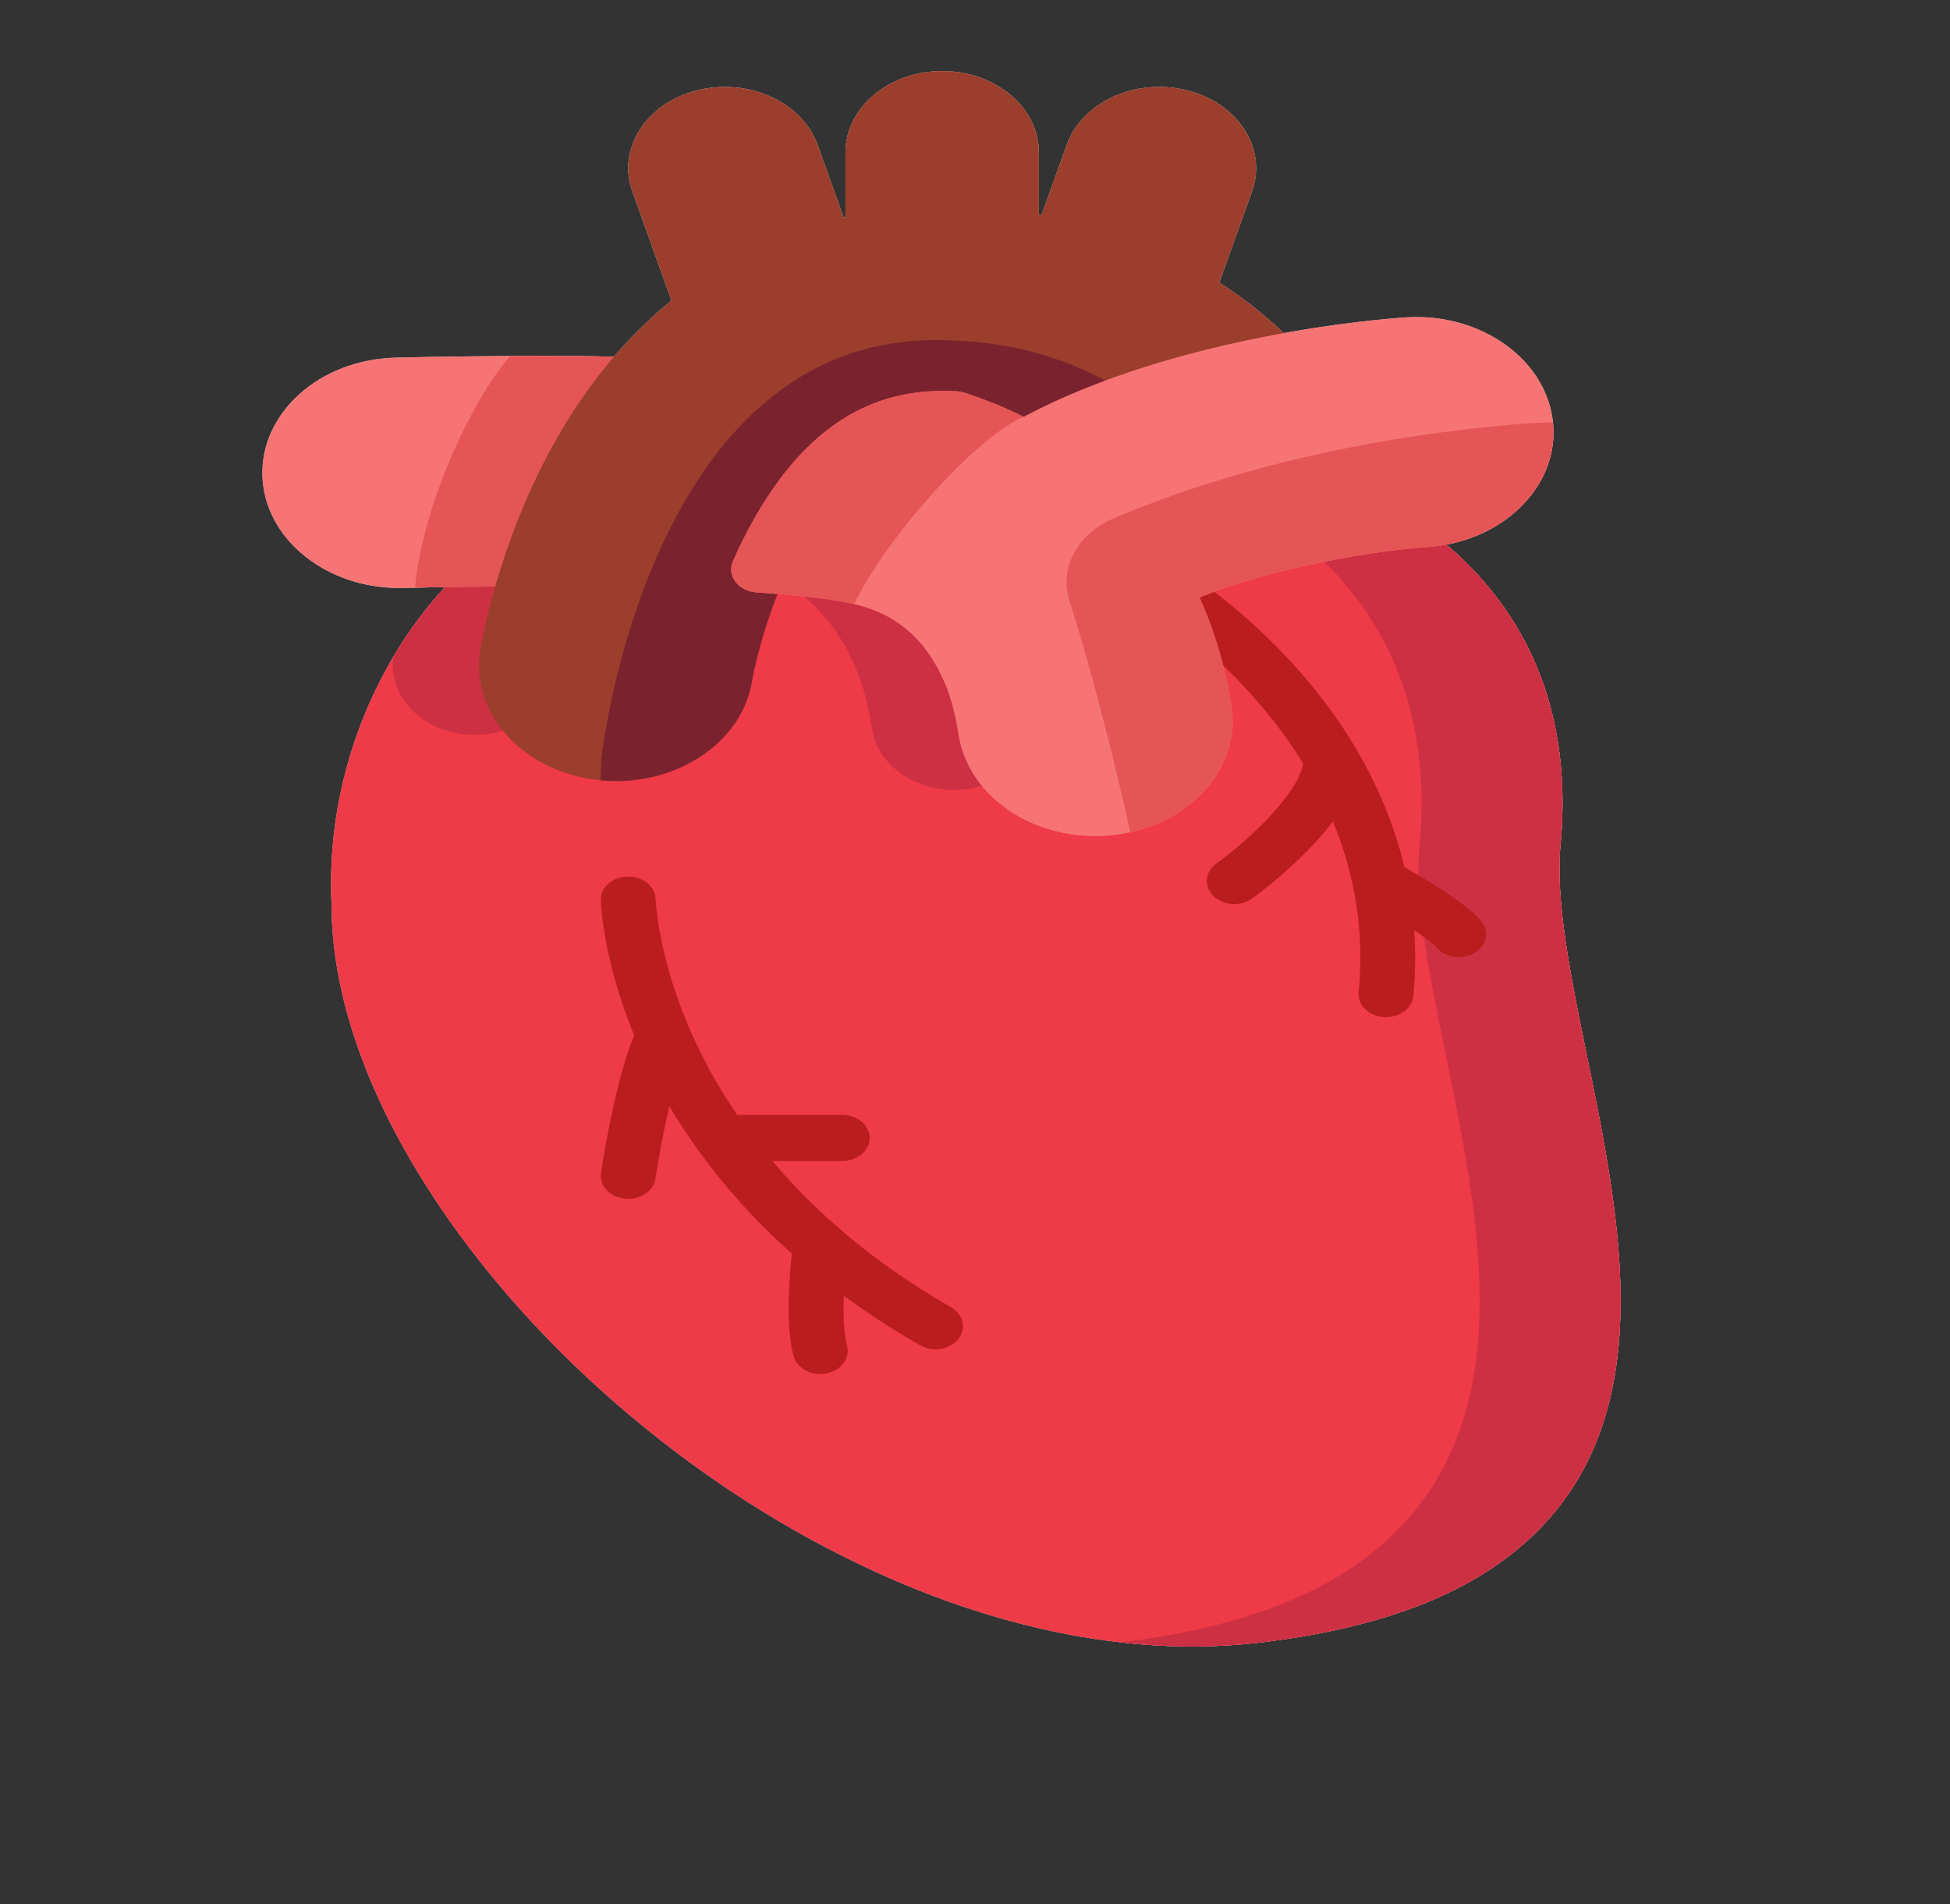 <svg width="213" height="208" viewBox="0 0 213 208" fill="none" xmlns="http://www.w3.org/2000/svg">
<rect x="0" y="0" width="213" height="208" fill="#333333" stroke="none"/>
<g clip-path="url(#clip0_1018_2082)">
<path d="M173.333 115.284C171.559 106.616 169.882 98.429 170.454 92.301C172.329 72.209 161.872 61.31 152.77 55.705C152.125 55.308 151.317 55.143 150.528 55.249C145.909 55.864 134.244 57.75 125.702 61.953C124.388 62.599 123.86 63.971 124.475 65.141C125.14 66.407 125.733 67.711 126.24 69.015C127.307 71.763 128.093 74.715 128.574 77.787C128.92 80 128.077 82.213 126.26 83.858C124.42 85.523 121.818 86.403 119.106 86.278C114.79 86.075 111.238 83.287 110.66 79.649C110.26 77.128 109.691 74.961 108.969 73.207C107.937 70.702 106.575 68.532 104.923 66.757C104.908 66.742 104.894 66.726 104.879 66.711C104.836 66.667 104.795 66.622 104.754 66.577L104.723 66.543C104.708 66.527 104.693 66.511 104.677 66.495C100.862 62.553 96.35 61.357 93.288 60.8C90.776 60.343 87.35 59.968 83.102 59.684C81.764 59.596 80.516 60.266 80.052 61.326C77.179 67.891 76.205 73.665 76.192 73.736C75.602 77.463 71.784 80.273 67.311 80.273C66.911 80.273 66.505 80.251 66.106 80.206C61.197 79.657 57.737 75.85 58.391 71.721C58.418 71.555 59.057 67.607 60.861 62.206C60.869 62.182 60.877 62.158 60.883 62.136C60.943 61.935 60.969 61.734 60.97 61.536C61.102 61.355 61.217 61.163 61.293 60.952V60.952C61.294 60.949 61.295 60.946 61.296 60.943L61.341 60.817C61.426 60.578 61.466 60.336 61.467 60.098C61.467 59.013 60.625 58.011 59.324 57.685C57.885 57.325 56.383 57.916 55.762 59.023C55.634 59.023 55.503 59.023 55.376 59.024C54.613 59.027 53.88 59.275 53.327 59.716C42.335 68.487 35.763 83.086 36.176 97.814C36.181 97.964 36.189 98.115 36.197 98.267C36.205 98.422 36.215 98.577 36.214 98.733C36.199 108.618 40.083 119.746 47.449 130.915C54.502 141.61 64.239 151.643 75.606 159.928C85.065 166.822 95.417 172.244 105.543 175.609C114.019 178.426 122.281 179.841 130.2 179.841C132.79 179.841 135.343 179.69 137.856 179.386C152.628 177.602 162.941 173.117 169.384 165.675C180.923 152.349 176.891 132.657 173.333 115.284Z" fill="#CCCCCC"/>
<path d="M42.994 71.722C42.339 75.851 45.8 79.658 50.708 80.207C51.108 80.252 51.514 80.274 51.914 80.274C55.138 80.274 58.014 78.81 59.594 76.599C58.584 75.183 58.112 73.482 58.392 71.721C58.418 71.556 59.058 67.608 60.862 62.207C60.87 62.183 60.877 62.159 60.884 62.137C60.944 61.936 60.969 61.735 60.971 61.536C61.103 61.356 61.217 61.164 61.293 60.953V60.953C61.294 60.95 61.295 60.947 61.297 60.944L61.342 60.818C61.426 60.579 61.467 60.337 61.467 60.099C61.467 59.014 60.626 58.012 59.325 57.686C57.886 57.326 56.383 57.917 55.763 59.023C55.634 59.024 55.504 59.024 55.377 59.025C54.613 59.028 53.881 59.276 53.327 59.717C49.224 62.991 45.739 67.077 43.001 71.678C42.997 71.698 42.994 71.715 42.994 71.722Z" fill="#E2E2E2"/>
<path d="M89.279 66.496C89.294 66.511 89.31 66.527 89.325 66.544L89.356 66.578C89.397 66.623 89.438 66.668 89.481 66.712C89.496 66.727 89.51 66.743 89.525 66.758C91.178 68.533 92.539 70.703 93.571 73.208C94.293 74.962 94.862 77.129 95.262 79.65C95.84 83.288 99.392 86.076 103.708 86.279C106.42 86.404 109.022 85.525 110.862 83.859C111.273 83.488 111.631 83.085 111.939 82.662C111.284 81.766 110.834 80.748 110.66 79.65C110.26 77.129 109.691 74.962 108.969 73.208C107.937 70.703 106.576 68.534 104.923 66.758C104.908 66.743 104.894 66.727 104.879 66.712C104.836 66.668 104.795 66.623 104.754 66.578L104.723 66.544C104.708 66.528 104.693 66.512 104.677 66.496C100.862 62.554 96.35 61.358 93.288 60.801C90.777 60.344 87.35 59.969 83.102 59.685C81.784 59.599 80.557 60.249 80.077 61.281C82.887 62.013 86.295 63.413 89.279 66.496Z" fill="#E2E2E2"/>
<path d="M173.334 115.284C171.559 106.616 169.882 98.429 170.454 92.301C172.329 72.209 161.872 61.31 152.77 55.705C152.125 55.308 151.317 55.143 150.528 55.249C148.235 55.554 144.205 56.173 139.683 57.233C148.142 63.207 156.773 73.895 155.056 92.301C154.484 98.429 156.161 106.616 157.935 115.284C161.493 132.657 165.525 152.349 153.987 165.676C147.544 173.117 137.23 177.602 122.459 179.386C122.438 179.389 122.417 179.391 122.396 179.393C125.031 179.69 127.634 179.841 130.202 179.841C132.792 179.841 135.345 179.69 137.858 179.386C152.629 177.602 162.942 173.117 169.385 165.676C180.923 152.349 176.891 132.657 173.334 115.284Z" fill="#E2E2E2"/>
<path d="M103.873 142.784C95.203 137.818 88.912 132.203 84.357 126.816H91.996C93.651 126.816 94.993 125.689 94.993 124.298C94.993 122.908 93.651 121.781 91.996 121.781H80.523C78.563 118.91 77.076 116.196 75.957 113.793C71.856 104.979 71.618 98.275 71.617 98.208C71.58 96.82 70.214 95.72 68.559 95.747C66.904 95.775 65.59 96.925 65.624 98.316C65.63 98.592 65.821 104.676 69.27 113.095C67.104 118.325 65.708 127.701 65.646 128.122C65.443 129.502 66.61 130.759 68.252 130.929C68.377 130.942 68.501 130.949 68.624 130.949C70.115 130.949 71.407 130.014 71.595 128.74C71.826 127.167 72.377 123.975 73.115 120.821C73.985 122.291 74.971 123.819 76.086 125.382C76.171 125.53 76.272 125.671 76.388 125.802C79.004 129.41 82.309 133.198 86.486 136.925C86.227 139.366 85.797 144.83 86.678 148.114C86.992 149.284 88.228 150.079 89.6 150.079C89.818 150.079 90.039 150.059 90.261 150.017C91.876 149.711 92.89 148.363 92.526 147.007C92.164 145.658 92.106 143.559 92.171 141.528C94.694 143.387 97.457 145.204 100.497 146.945C101.013 147.242 101.601 147.383 102.182 147.383C103.14 147.383 104.081 146.998 104.661 146.284C105.594 145.134 105.241 143.567 103.873 142.784Z" fill="#EBEBEB"/>
<path d="M161.772 100.571C160.156 98.67 155.626 95.969 153.408 94.709C152.354 90.294 150.594 85.983 148.15 81.841C148.091 81.719 148.023 81.602 147.944 81.491C146.465 79.029 144.746 76.629 142.787 74.304C136.183 66.465 129.255 62.254 128.963 62.078C127.617 61.269 125.745 61.529 124.781 62.66C123.817 63.791 124.127 65.364 125.473 66.173C125.633 66.269 135.554 72.364 142.346 83.392C141.883 86.546 136.664 91.583 132.867 94.321C131.61 95.225 131.464 96.814 132.54 97.87C133.132 98.451 133.973 98.751 134.818 98.751C135.508 98.751 136.2 98.552 136.766 98.146C136.883 98.061 139.672 96.048 142.461 93.277C143.699 92.048 144.742 90.862 145.593 89.72C147.827 95.116 149.09 101.362 148.405 108.378C148.269 109.764 149.497 110.98 151.147 111.093C151.23 111.099 151.313 111.102 151.395 111.102C152.939 111.102 154.251 110.106 154.379 108.79C154.615 106.382 154.643 103.984 154.473 101.604C155.625 102.381 156.53 103.068 156.895 103.497C157.48 104.185 158.401 104.552 159.336 104.552C159.939 104.552 160.548 104.399 161.075 104.083C162.422 103.275 162.734 101.702 161.772 100.571Z" fill="#EBEBEB"/>
<path d="M71.285 40.344C70.783 39.523 69.786 38.999 68.687 38.979C56.368 38.747 45.266 39.014 43.164 39.07C34.912 39.29 28.41 45.109 28.671 52.041C28.798 55.4 30.472 58.516 33.386 60.816C36.182 63.022 39.8 64.223 43.62 64.223C43.783 64.223 43.948 64.221 44.112 64.217C47.942 64.115 53.123 64.055 57.972 64.055C59.316 64.055 60.495 63.303 60.858 62.217C62.234 58.097 63.908 54.241 65.837 50.758C67.41 47.916 69.18 45.276 71.097 42.914C71.716 42.151 71.788 41.165 71.285 40.344Z" fill="#D5D5D5"/>
<path d="M71.097 42.913C71.716 42.151 71.789 41.164 71.286 40.344C70.783 39.523 69.786 38.999 68.687 38.979C64.057 38.891 59.599 38.875 55.726 38.891C51.341 43.962 46.136 55.385 45.338 64.187C49.008 64.103 53.622 64.055 57.973 64.055C59.316 64.055 60.495 63.303 60.859 62.217C62.234 58.097 63.909 54.242 65.838 50.758C67.41 47.916 69.18 45.277 71.097 42.913Z" fill="#C0C0C0"/>
<path d="M141.427 37.556C138.956 35.034 136.192 32.79 133.189 30.867L136.753 20.925C137.566 18.656 137.279 16.256 135.944 14.168C134.609 12.08 132.386 10.554 129.685 9.871C126.983 9.187 124.126 9.429 121.64 10.55C119.155 11.671 117.338 13.539 116.525 15.808L113.771 23.491C113.673 23.474 113.575 23.457 113.477 23.441V16.634C113.477 11.741 108.739 7.761 102.915 7.761C97.091 7.761 92.352 11.741 92.352 16.634V23.715C92.285 23.729 92.219 23.744 92.153 23.759L89.304 15.809C87.624 11.124 81.72 8.461 76.144 9.871C73.442 10.555 71.219 12.081 69.884 14.168C68.549 16.257 68.261 18.656 69.075 20.925L73.343 32.83C68.279 36.949 63.931 42.257 60.401 48.634C54.316 59.627 52.523 70.593 52.449 71.055C51.358 77.938 57.129 84.282 65.314 85.198C65.975 85.272 66.647 85.31 67.311 85.31C74.776 85.31 81.148 80.621 82.132 74.419C82.141 74.367 83.05 69.078 85.668 63.089C85.672 63.08 85.676 63.071 85.68 63.062C85.815 62.753 85.956 62.443 86.1 62.132L86.183 61.951C86.332 61.634 86.484 61.315 86.634 61.012C86.638 61.003 86.644 60.992 86.649 60.981C86.8 60.678 86.956 60.375 87.116 60.071L87.237 59.841C87.402 59.531 87.57 59.221 87.745 58.913C94.064 47.74 100.725 47.74 102.914 47.74C106.723 47.74 109.909 48.332 112.656 49.551C113.595 49.967 114.724 49.935 115.627 49.468C122.177 46.081 130.304 43.437 139.783 41.61C140.795 41.415 141.615 40.794 141.95 39.968C142.285 39.142 142.087 38.23 141.427 37.556Z" fill="#E2E2E2"/>
<path d="M123.499 43.298C118.247 39.691 111.312 37.149 102.185 37.149C70.705 37.149 65.711 82.703 65.711 82.703C65.711 82.703 65.652 83.762 65.586 85.222C66.159 85.277 66.738 85.311 67.312 85.311C74.777 85.311 81.149 80.621 82.133 74.42C82.141 74.367 83.051 69.079 85.669 63.089C85.673 63.08 85.677 63.071 85.681 63.062C85.816 62.754 85.957 62.443 86.101 62.132L86.184 61.952C86.333 61.635 86.485 61.316 86.635 61.013C86.639 61.004 86.645 60.993 86.65 60.982C86.8 60.679 86.957 60.375 87.117 60.071L87.238 59.842C87.403 59.532 87.571 59.222 87.746 58.913C94.065 47.74 100.727 47.74 102.915 47.74C106.724 47.74 109.911 48.333 112.658 49.551C113.596 49.968 114.726 49.936 115.629 49.469C118.715 47.873 122.155 46.444 125.919 45.186C125.208 44.569 124.405 43.938 123.499 43.298Z" fill="#B3B3B3"/>
<path d="M169.64 46.226C168.993 39.312 161.772 34.128 153.537 34.67C150.98 34.839 128.722 36.543 111.822 45.527C109.794 44.521 107.629 43.641 105.366 42.903C105.062 42.804 104.74 42.747 104.414 42.735C103.852 42.714 103.375 42.704 102.914 42.704C94.41 42.704 87.677 47.299 82.33 56.752C81.522 58.181 80.755 59.72 80.052 61.327C79.728 62.066 79.835 62.89 80.341 63.553C80.847 64.217 81.693 64.643 82.628 64.706C86.609 64.971 89.769 65.313 92.02 65.722C94.377 66.151 97.413 66.986 100.004 69.649L100.01 69.655C100.079 69.73 100.148 69.805 100.219 69.879C101.456 71.211 102.494 72.885 103.305 74.855C103.896 76.29 104.372 78.127 104.719 80.314C105.676 86.346 111.586 90.969 118.784 91.307C119.068 91.32 119.351 91.328 119.634 91.328C123.814 91.327 127.791 89.876 130.655 87.283C133.69 84.535 135.098 80.835 134.518 77.13C133.989 73.751 133.121 70.495 131.94 67.453C131.657 66.724 131.349 65.995 131.019 65.271C139.046 61.967 150.232 60.144 155.904 59.751C164.124 59.2 170.286 53.132 169.64 46.226Z" fill="#D5D5D5"/>
<path d="M166.636 46.262C166.634 46.261 166.633 46.26 166.632 46.259C144.946 47.987 129.7 53.169 121.566 56.655C117.627 58.344 115.653 62.138 116.84 65.717C118.71 71.358 121.838 83.347 123.468 90.911C126.192 90.308 128.686 89.066 130.655 87.284C133.69 84.536 135.098 80.835 134.518 77.13C133.989 73.752 133.121 70.496 131.939 67.453C131.656 66.724 131.349 65.995 131.019 65.271C139.045 61.967 150.231 60.144 155.903 59.752C164.124 59.2 170.286 53.133 169.64 46.226V46.226C169.638 46.202 169.634 46.179 169.631 46.156C168.7 46.145 167.705 46.177 166.636 46.262Z" fill="#C0C0C0"/>
<path d="M93.295 65.99C96.619 59.032 106.356 47.873 111.822 45.527C109.794 44.521 107.63 43.642 105.366 42.903C105.062 42.804 104.74 42.747 104.414 42.735C103.852 42.714 103.375 42.704 102.915 42.704C94.41 42.704 87.677 47.299 82.33 56.752C81.522 58.181 80.755 59.72 80.052 61.327C79.729 62.066 79.835 62.89 80.341 63.553C80.847 64.217 81.693 64.643 82.629 64.706C86.61 64.971 89.77 65.313 92.02 65.723C92.426 65.797 92.854 65.884 93.295 65.99Z" fill="#C0C0C0"/>
</g>
<mask id="mask0_1018_2082" style="mask-type:alpha" maskUnits="userSpaceOnUse" x="0" y="0" width="213" height="208">
<rect width="212.657" height="208" transform="matrix(1 0 0 -1 0 208)" fill="white"/>
</mask>
<g mask="url(#mask0_1018_2082)">
<g clip-path="url(#clip1_1018_2082)">
<path d="M173.333 115.284C171.558 106.616 169.882 98.429 170.454 92.301C172.328 72.209 161.872 61.31 152.769 55.705C152.124 55.308 151.316 55.143 150.528 55.249C145.909 55.864 134.244 57.75 125.702 61.953C124.388 62.599 123.86 63.971 124.474 65.141C125.139 66.407 125.733 67.711 126.24 69.015C127.307 71.763 128.092 74.715 128.573 77.787C128.92 80 128.077 82.213 126.26 83.858C124.42 85.523 121.817 86.403 119.106 86.278C114.789 86.075 111.237 83.287 110.66 79.649C110.26 77.128 109.691 74.961 108.969 73.207C107.937 70.702 106.575 68.532 104.922 66.757C104.908 66.742 104.894 66.726 104.879 66.711C104.836 66.667 104.795 66.622 104.754 66.577L104.722 66.543C104.707 66.527 104.692 66.511 104.677 66.495C100.862 62.553 96.35 61.357 93.288 60.8C90.776 60.343 87.349 59.968 83.102 59.684C81.763 59.596 80.516 60.266 80.052 61.326C77.178 67.891 76.204 73.665 76.192 73.736C75.601 77.463 71.783 80.273 67.311 80.273C66.911 80.273 66.505 80.251 66.106 80.206C61.197 79.657 57.736 75.85 58.391 71.721C58.417 71.555 59.057 67.607 60.861 62.206C60.869 62.182 60.876 62.158 60.883 62.136C60.943 61.935 60.968 61.734 60.97 61.536C61.102 61.355 61.217 61.163 61.292 60.952V60.952C61.294 60.949 61.295 60.946 61.296 60.943L61.341 60.817C61.425 60.578 61.466 60.336 61.466 60.098C61.467 59.013 60.625 58.011 59.324 57.685C57.885 57.325 56.383 57.916 55.762 59.023C55.633 59.023 55.503 59.023 55.376 59.024C54.612 59.027 53.88 59.275 53.326 59.716C42.334 68.487 35.763 83.086 36.176 97.814C36.181 97.964 36.188 98.115 36.197 98.267C36.205 98.422 36.214 98.577 36.214 98.733C36.198 108.618 40.083 119.746 47.448 130.915C54.502 141.61 64.239 151.643 75.605 159.928C85.064 166.822 95.416 172.244 105.543 175.609C114.018 178.426 122.281 179.841 130.199 179.841C132.79 179.841 135.343 179.69 137.856 179.386C152.627 177.602 162.94 173.117 169.383 165.675C180.923 152.349 176.891 132.657 173.333 115.284Z" fill="#EF3A47"/>
<path d="M42.993 71.722C42.339 75.851 45.799 79.658 50.708 80.207C51.107 80.252 51.513 80.274 51.913 80.274C55.137 80.274 58.013 78.81 59.593 76.599C58.583 75.183 58.112 73.482 58.391 71.721C58.417 71.556 59.057 67.608 60.861 62.207C60.869 62.183 60.877 62.159 60.883 62.137C60.943 61.936 60.969 61.735 60.97 61.536C61.102 61.356 61.217 61.164 61.293 60.953V60.953C61.294 60.95 61.295 60.947 61.296 60.944L61.341 60.818C61.426 60.579 61.466 60.337 61.467 60.099C61.467 59.014 60.626 58.012 59.324 57.686C57.885 57.326 56.383 57.917 55.762 59.023C55.634 59.024 55.503 59.024 55.376 59.025C54.613 59.028 53.88 59.276 53.327 59.717C49.224 62.991 45.738 67.077 43 71.678C42.997 71.698 42.994 71.715 42.993 71.722Z" fill="#CE3043"/>
<path d="M89.278 66.496C89.294 66.511 89.309 66.527 89.324 66.544L89.356 66.578C89.397 66.623 89.438 66.668 89.481 66.712C89.496 66.727 89.51 66.743 89.524 66.758C91.177 68.533 92.538 70.703 93.571 73.208C94.293 74.962 94.862 77.129 95.262 79.65C95.839 83.288 99.391 86.076 103.708 86.279C106.419 86.404 109.022 85.525 110.862 83.859C111.272 83.488 111.63 83.085 111.939 82.662C111.284 81.766 110.834 80.748 110.66 79.65C110.26 77.129 109.691 74.962 108.969 73.208C107.937 70.703 106.575 68.534 104.922 66.758C104.908 66.743 104.894 66.727 104.879 66.712C104.836 66.668 104.795 66.623 104.754 66.578L104.722 66.544C104.707 66.528 104.692 66.512 104.677 66.496C100.862 62.554 96.35 61.358 93.288 60.801C90.776 60.344 87.349 59.969 83.102 59.685C81.784 59.599 80.557 60.249 80.077 61.281C82.887 62.013 86.294 63.413 89.278 66.496Z" fill="#CE3043"/>
<path d="M173.333 115.284C171.558 106.616 169.882 98.429 170.454 92.301C172.328 72.209 161.872 61.31 152.769 55.705C152.124 55.308 151.317 55.143 150.528 55.249C148.235 55.554 144.205 56.173 139.683 57.233C148.141 63.207 156.773 73.895 155.056 92.301C154.484 98.429 156.16 106.616 157.935 115.284C161.493 132.657 165.525 152.349 153.986 165.676C147.543 173.117 137.23 177.602 122.459 179.386C122.438 179.389 122.417 179.391 122.396 179.393C125.03 179.69 127.634 179.841 130.201 179.841C132.791 179.841 135.345 179.69 137.857 179.386C152.629 177.602 162.942 173.117 169.385 165.676C180.923 152.349 176.891 132.657 173.333 115.284Z" fill="#CE3043"/>
<path d="M103.873 142.784C95.203 137.818 88.912 132.203 84.356 126.816H91.995C93.65 126.816 94.992 125.689 94.992 124.298C94.992 122.908 93.65 121.781 91.995 121.781H80.522C78.563 118.91 77.075 116.196 75.957 113.793C71.855 104.979 71.618 98.275 71.616 98.208C71.58 96.82 70.213 95.72 68.559 95.747C66.904 95.775 65.589 96.925 65.623 98.316C65.63 98.592 65.821 104.676 69.269 113.095C67.104 118.325 65.707 127.701 65.645 128.122C65.442 129.502 66.61 130.759 68.252 130.929C68.377 130.942 68.501 130.949 68.623 130.949C70.115 130.949 71.407 130.014 71.594 128.74C71.826 127.167 72.376 123.975 73.115 120.821C73.985 122.291 74.971 123.819 76.085 125.382C76.17 125.53 76.271 125.671 76.387 125.802C79.004 129.41 82.309 133.198 86.486 136.925C86.227 139.366 85.796 144.83 86.678 148.114C86.992 149.284 88.228 150.079 89.599 150.079C89.817 150.079 90.039 150.059 90.261 150.017C91.876 149.711 92.889 148.363 92.526 147.007C92.163 145.658 92.105 143.559 92.171 141.528C94.693 143.387 97.457 145.204 100.496 146.945C101.012 147.242 101.601 147.383 102.182 147.383C103.139 147.383 104.081 146.998 104.661 146.284C105.593 145.134 105.241 143.567 103.873 142.784Z" fill="#BA1D1D"/>
<path d="M161.772 100.571C160.156 98.67 155.626 95.969 153.408 94.709C152.354 90.294 150.593 85.983 148.15 81.841C148.091 81.719 148.023 81.602 147.944 81.491C146.465 79.029 144.745 76.629 142.787 74.304C136.183 66.465 129.254 62.254 128.963 62.078C127.617 61.269 125.745 61.529 124.781 62.66C123.817 63.791 124.127 65.364 125.473 66.173C125.632 66.269 135.554 72.364 142.346 83.392C141.883 86.546 136.664 91.583 132.866 94.321C131.61 95.225 131.464 96.814 132.539 97.87C133.132 98.451 133.972 98.751 134.818 98.751C135.507 98.751 136.2 98.552 136.765 98.146C136.883 98.061 139.672 96.048 142.461 93.277C143.698 92.048 144.741 90.862 145.592 89.72C147.826 95.116 149.09 101.362 148.404 108.378C148.269 109.764 149.496 110.98 151.146 111.093C151.23 111.099 151.312 111.102 151.395 111.102C152.939 111.102 154.25 110.106 154.379 108.79C154.614 106.382 154.642 103.984 154.473 101.604C155.625 102.381 156.53 103.068 156.894 103.497C157.479 104.185 158.401 104.552 159.336 104.552C159.939 104.552 160.547 104.399 161.075 104.083C162.422 103.275 162.734 101.702 161.772 100.571Z" fill="#BA1D1D"/>
<path d="M71.285 40.344C70.782 39.523 69.785 38.999 68.686 38.979C56.368 38.747 45.265 39.014 43.164 39.07C34.911 39.29 28.41 45.109 28.671 52.041C28.797 55.4 30.472 58.516 33.385 60.816C36.181 63.022 39.799 64.223 43.619 64.223C43.783 64.223 43.948 64.221 44.112 64.217C47.942 64.115 53.123 64.055 57.972 64.055C59.315 64.055 60.495 63.303 60.858 62.217C62.233 58.097 63.908 54.241 65.837 50.758C67.41 47.916 69.179 45.276 71.096 42.914C71.715 42.151 71.788 41.165 71.285 40.344Z" fill="#F77474"/>
<path d="M71.097 42.913C71.715 42.151 71.788 41.164 71.285 40.344C70.783 39.523 69.786 38.999 68.687 38.979C64.057 38.891 59.599 38.875 55.726 38.891C51.34 43.962 46.135 55.385 45.338 64.187C49.007 64.103 53.622 64.055 57.972 64.055C59.316 64.055 60.495 63.303 60.858 62.217C62.234 58.097 63.908 54.242 65.837 50.758C67.41 47.916 69.18 45.277 71.097 42.913Z" fill="#E55555"/>
<path d="M141.427 37.556C138.956 35.034 136.191 32.79 133.188 30.867L136.752 20.925C137.566 18.656 137.279 16.256 135.944 14.168C134.608 12.08 132.386 10.554 129.684 9.871C126.983 9.187 124.126 9.429 121.64 10.55C119.155 11.671 117.338 13.539 116.525 15.808L113.771 23.491C113.672 23.474 113.575 23.457 113.476 23.441V16.634C113.477 11.741 108.739 7.761 102.914 7.761C97.09 7.761 92.352 11.741 92.352 16.634V23.715C92.285 23.729 92.219 23.744 92.153 23.759L89.303 15.809C87.624 11.124 81.72 8.461 76.144 9.871C73.442 10.555 71.219 12.081 69.883 14.168C68.549 16.257 68.261 18.656 69.075 20.925L73.342 32.83C68.279 36.949 63.93 42.257 60.401 48.634C54.316 59.627 52.522 70.593 52.449 71.055C51.357 77.938 57.129 84.282 65.313 85.198C65.974 85.272 66.646 85.31 67.311 85.31C74.775 85.31 81.148 80.621 82.132 74.419C82.14 74.367 83.049 69.078 85.667 63.089C85.671 63.08 85.675 63.071 85.679 63.062C85.814 62.753 85.955 62.443 86.099 62.132L86.183 61.951C86.332 61.634 86.484 61.315 86.633 61.012C86.638 61.003 86.644 60.992 86.649 60.981C86.799 60.678 86.955 60.375 87.115 60.071L87.237 59.841C87.401 59.531 87.569 59.221 87.744 58.913C94.064 47.74 100.725 47.74 102.914 47.74C106.722 47.74 109.909 48.332 112.656 49.551C113.594 49.967 114.724 49.935 115.627 49.468C122.176 46.081 130.304 43.437 139.783 41.61C140.795 41.415 141.615 40.794 141.95 39.968C142.285 39.142 142.087 38.23 141.427 37.556Z" fill="#9B3E2C"/>
<path d="M123.499 43.298C118.247 39.691 111.312 37.149 102.184 37.149C70.705 37.149 65.71 82.703 65.71 82.703C65.71 82.703 65.652 83.762 65.585 85.222C66.159 85.277 66.738 85.311 67.312 85.311C74.776 85.311 81.149 80.621 82.132 74.42C82.141 74.367 83.05 69.079 85.668 63.089C85.672 63.08 85.676 63.071 85.68 63.062C85.815 62.754 85.956 62.443 86.1 62.132L86.184 61.952C86.332 61.635 86.484 61.316 86.634 61.013C86.639 61.004 86.644 60.993 86.65 60.982C86.8 60.679 86.956 60.375 87.116 60.071L87.238 59.842C87.403 59.532 87.571 59.222 87.745 58.913C94.065 47.74 100.726 47.74 102.915 47.74C106.724 47.74 109.91 48.333 112.657 49.551C113.596 49.968 114.725 49.936 115.628 49.469C118.714 47.873 122.155 46.444 125.918 45.186C125.208 44.569 124.405 43.938 123.499 43.298Z" fill="#7A232E"/>
<path d="M169.64 46.226C168.993 39.312 161.772 34.128 153.537 34.67C150.979 34.839 128.721 36.543 111.822 45.527C109.793 44.521 107.629 43.641 105.365 42.903C105.061 42.804 104.739 42.747 104.413 42.735C103.851 42.714 103.375 42.704 102.914 42.704C94.409 42.704 87.676 47.299 82.329 56.752C81.521 58.181 80.755 59.72 80.052 61.327C79.728 62.066 79.835 62.89 80.341 63.553C80.847 64.217 81.693 64.643 82.628 64.706C86.609 64.971 89.769 65.313 92.02 65.722C94.377 66.151 97.412 66.986 100.004 69.649L100.01 69.655C100.078 69.73 100.148 69.805 100.219 69.879C101.455 71.211 102.493 72.885 103.304 74.855C103.895 76.29 104.371 78.127 104.719 80.314C105.676 86.346 111.586 90.969 118.784 91.307C119.068 91.32 119.351 91.328 119.634 91.328C123.813 91.327 127.791 89.876 130.655 87.283C133.69 84.535 135.098 80.835 134.518 77.13C133.989 73.751 133.121 70.495 131.939 67.453C131.657 66.724 131.349 65.995 131.019 65.271C139.045 61.967 150.232 60.144 155.904 59.751C164.123 59.2 170.286 53.132 169.64 46.226Z" fill="#F77474"/>
<path d="M166.635 46.262C166.633 46.261 166.633 46.26 166.631 46.259C144.946 47.987 129.699 53.169 121.566 56.655C117.627 58.344 115.652 62.138 116.839 65.717C118.71 71.358 121.837 83.347 123.467 90.911C126.192 90.308 128.686 89.066 130.654 87.284C133.689 84.536 135.097 80.835 134.517 77.13C133.988 73.752 133.121 70.496 131.939 67.453C131.656 66.724 131.348 65.995 131.018 65.271C139.045 61.967 150.231 60.144 155.903 59.752C164.124 59.2 170.286 53.133 169.64 46.226V46.226C169.638 46.202 169.633 46.179 169.631 46.156C168.7 46.145 167.705 46.177 166.635 46.262Z" fill="#E55555"/>
<path d="M93.295 65.99C96.619 59.032 106.356 47.873 111.822 45.527C109.793 44.521 107.629 43.642 105.366 42.903C105.061 42.804 104.74 42.747 104.414 42.735C103.852 42.714 103.375 42.704 102.914 42.704C94.409 42.704 87.676 47.299 82.33 56.752C81.521 58.181 80.755 59.72 80.052 61.327C79.728 62.066 79.835 62.89 80.341 63.553C80.847 64.217 81.693 64.643 82.628 64.706C86.609 64.971 89.769 65.313 92.02 65.723C92.425 65.797 92.854 65.884 93.295 65.99Z" fill="#E55555"/>
</g>
</g>
<defs>
<clipPath id="clip0_1018_2082">
<rect width="204.852" height="172.08" fill="white" transform="translate(0.416 7.761)"/>
</clipPath>
<clipPath id="clip1_1018_2082">
<rect width="204.852" height="172.08" fill="white" transform="translate(0.415 7.761)"/>
</clipPath>
</defs>
</svg>

